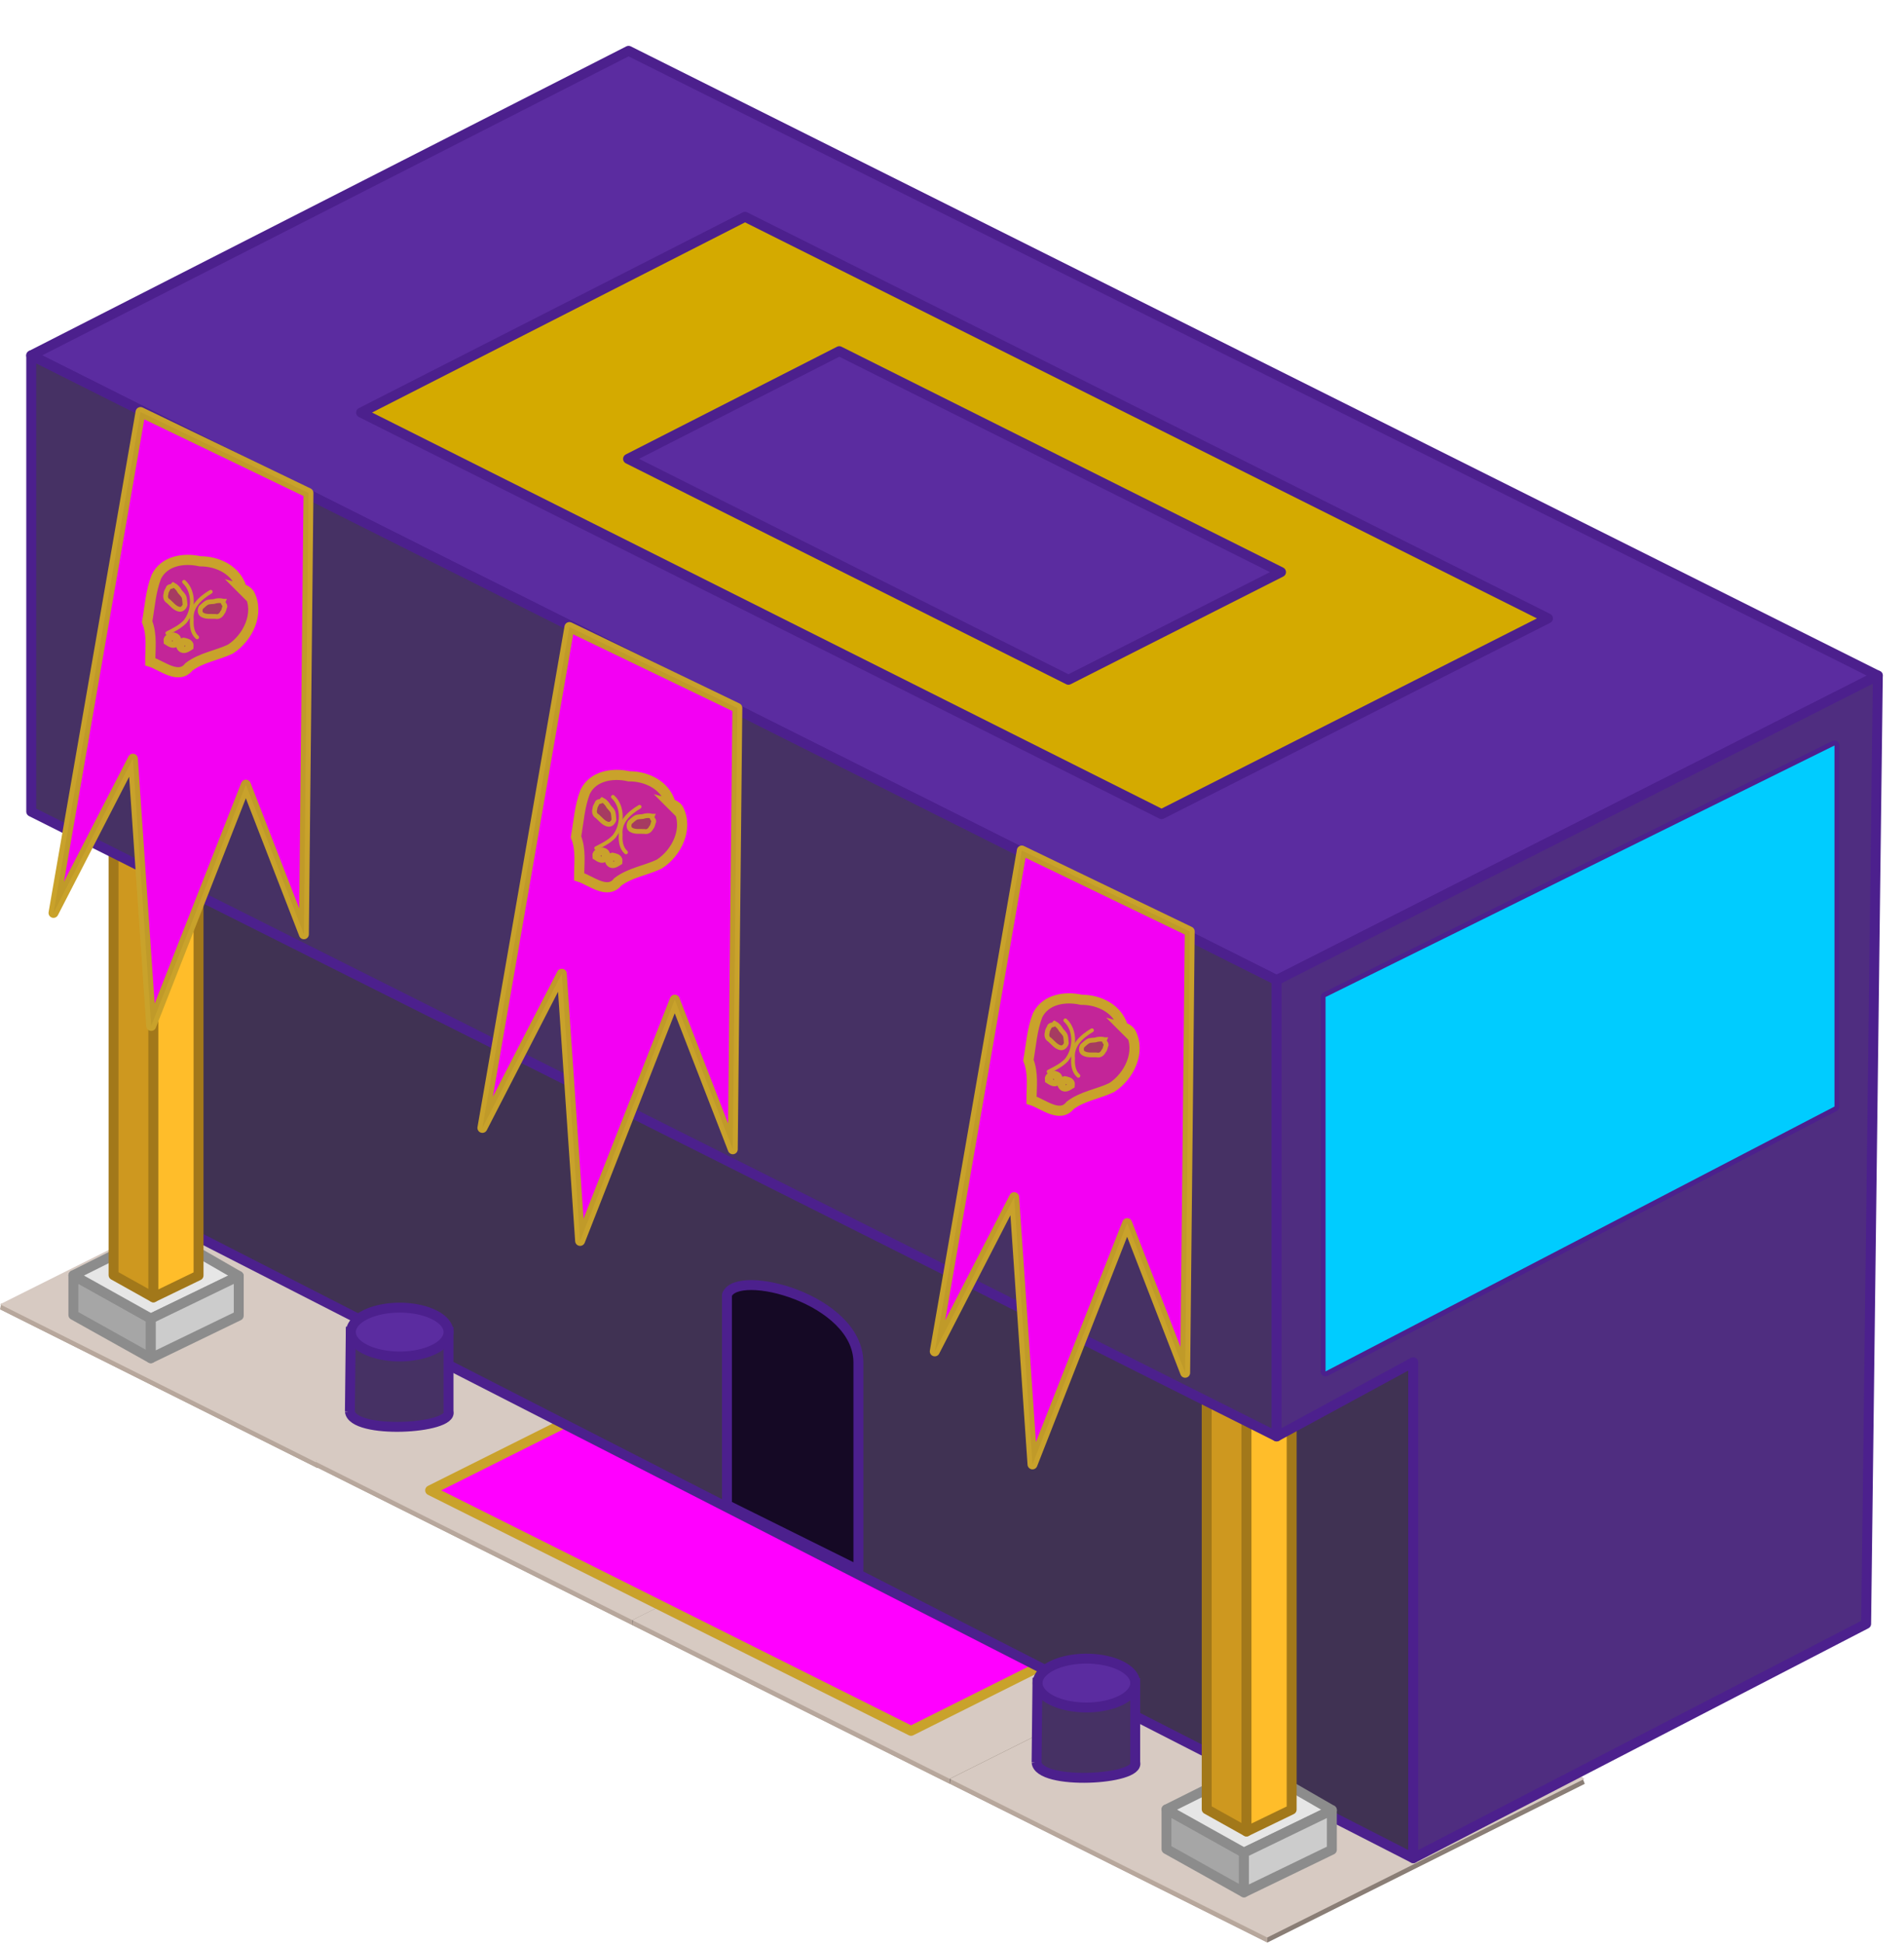 <?xml version="1.0" encoding="UTF-8" standalone="no"?>
<!-- Created with Inkscape (http://www.inkscape.org/) -->

<svg
   xmlns:dc="http://purl.org/dc/elements/1.1/"
   xmlns:cc="http://creativecommons.org/ns#"
   xmlns:rdf="http://www.w3.org/1999/02/22-rdf-syntax-ns#"
   xmlns:svg="http://www.w3.org/2000/svg"
   xmlns="http://www.w3.org/2000/svg"
   xmlns:sodipodi="http://sodipodi.sourceforge.net/DTD/sodipodi-0.dtd"
   xmlns:inkscape="http://www.inkscape.org/namespaces/inkscape"
   width="192"
   height="196"
   viewBox="0 0 192 196"
   id="svg2"
   version="1.1"
   inkscape:version="0.92.3 (2405546, 2018-03-11)"
   sodipodi:docname="taxcollection.svg"
   inkscape:export-filename="/mnt/storage/Development/Games/My Colony/Web/0.53.0/html5/images/sand4.png"
   inkscape:export-xdpi="96"
   inkscape:export-ydpi="96">
  <defs
     id="defs4">
    <filter
       inkscape:collect="always"
       style="color-interpolation-filters:sRGB"
       id="filter1723"
       x="-0.107"
       width="1.214"
       y="-0.087"
       height="1.174">
      <feGaussianBlur
         inkscape:collect="always"
         stdDeviation="2.288"
         id="feGaussianBlur1725" />
    </filter>
  </defs>
  <sodipodi:namedview
     id="base"
     pagecolor="#ffffff"
     bordercolor="#666666"
     borderopacity="1.0"
     inkscape:pageopacity="0.0"
     inkscape:pageshadow="2"
     inkscape:zoom="0.89598472"
     inkscape:cx="146.80821"
     inkscape:cy="73.729772"
     inkscape:document-units="px"
     inkscape:current-layer="layer1"
     showgrid="false"
     units="px"
     inkscape:window-width="1649"
     inkscape:window-height="1030"
     inkscape:window-x="620"
     inkscape:window-y="283"
     inkscape:window-maximized="0"
     inkscape:snap-bbox="true"
     inkscape:bbox-paths="true"
     inkscape:bbox-nodes="true"
     inkscape:snap-global="false">
    <inkscape:grid
       type="xygrid"
       id="grid4136"
       empspacing="16" />
  </sodipodi:namedview>
  <g
     inkscape:label="Layer 1"
     inkscape:groupmode="layer"
     id="layer1"
     transform="translate(0,-856.362)">
    <g
       transform="matrix(1.027,0,0,1.027,16.258,81.86)"
       id="g1607" />
    <g
       id="g1808">
      <g
         inkscape:label="Layer 1"
         id="layer1-9"
         transform="translate(0,-48)">
        <path
           style="fill:#ac9d93;fill-rule:evenodd;stroke:none;stroke-width:1px;stroke-linecap:butt;stroke-linejoin:miter;stroke-opacity:1"
           d="m 0,1036.362 32,16 32,-16 -32,-16 z"
           id="path4138-13"
           inkscape:connector-curvature="0" />
        <path
           inkscape:connector-curvature="0"
           id="path4147-0"
           d="m 0,1036.362 32,16 0.015,-5.305 -31.891,-11.29 z"
           style="fill:#b7a79c;fill-opacity:1;fill-rule:evenodd;stroke:none;stroke-width:1px;stroke-linecap:butt;stroke-linejoin:miter;stroke-opacity:1"
           sodipodi:nodetypes="ccccc" />
        <path
           sodipodi:nodetypes="ccccc"
           style="fill:#8a7e76;fill-opacity:1;fill-rule:evenodd;stroke:none;stroke-width:1px;stroke-linecap:butt;stroke-linejoin:miter;stroke-opacity:1"
           d="m 64.015,1036.362 -32,16 L 32,1047.057 63.76,1035.701 Z"
           id="path4149-8"
           inkscape:connector-curvature="0" />
        <path
           inkscape:connector-curvature="0"
           id="path4145-5"
           d="m 0,1035.862 32,16 32,-16 -32,-16 z"
           style="fill:#d7cac2;fill-opacity:1;fill-rule:evenodd;stroke:none;stroke-width:1px;stroke-linecap:butt;stroke-linejoin:miter;stroke-opacity:1" />
      </g>
      <g
         transform="translate(31.76,-32.161)"
         id="g1031"
         inkscape:label="Layer 1">
        <path
           inkscape:connector-curvature="0"
           id="path1023"
           d="m 0,1036.362 32,16 32,-16 -32,-16 z"
           style="fill:#ac9d93;fill-rule:evenodd;stroke:none;stroke-width:1px;stroke-linecap:butt;stroke-linejoin:miter;stroke-opacity:1" />
        <path
           sodipodi:nodetypes="ccccc"
           style="fill:#b7a79c;fill-opacity:1;fill-rule:evenodd;stroke:none;stroke-width:1px;stroke-linecap:butt;stroke-linejoin:miter;stroke-opacity:1"
           d="m 0,1036.362 32,16 0.015,-5.305 -31.891,-11.29 z"
           id="path1025"
           inkscape:connector-curvature="0" />
        <path
           inkscape:connector-curvature="0"
           id="path1027"
           d="m 64.015,1036.362 -32,16 L 32,1047.057 63.76,1035.701 Z"
           style="fill:#8a7e76;fill-opacity:1;fill-rule:evenodd;stroke:none;stroke-width:1px;stroke-linecap:butt;stroke-linejoin:miter;stroke-opacity:1"
           sodipodi:nodetypes="ccccc" />
        <path
           style="fill:#d7cac2;fill-opacity:1;fill-rule:evenodd;stroke:none;stroke-width:1px;stroke-linecap:butt;stroke-linejoin:miter;stroke-opacity:1"
           d="m 0,1035.862 32,16 32,-16 -32,-16 z"
           id="path1029"
           inkscape:connector-curvature="0" />
      </g>
      <g
         inkscape:label="Layer 1"
         id="g1041"
         transform="translate(63.76,-16.161)">
        <path
           style="fill:#ac9d93;fill-rule:evenodd;stroke:none;stroke-width:1px;stroke-linecap:butt;stroke-linejoin:miter;stroke-opacity:1"
           d="m 0,1036.362 32,16 32,-16 -32,-16 z"
           id="path1033"
           inkscape:connector-curvature="0" />
        <path
           inkscape:connector-curvature="0"
           id="path1035"
           d="m 0,1036.362 32,16 0.015,-5.305 -31.891,-11.29 z"
           style="fill:#b7a79c;fill-opacity:1;fill-rule:evenodd;stroke:none;stroke-width:1px;stroke-linecap:butt;stroke-linejoin:miter;stroke-opacity:1"
           sodipodi:nodetypes="ccccc" />
        <path
           sodipodi:nodetypes="ccccc"
           style="fill:#8a7e76;fill-opacity:1;fill-rule:evenodd;stroke:none;stroke-width:1px;stroke-linecap:butt;stroke-linejoin:miter;stroke-opacity:1"
           d="m 64.015,1036.362 -32,16 L 32,1047.057 63.76,1035.701 Z"
           id="path1037"
           inkscape:connector-curvature="0" />
        <path
           inkscape:connector-curvature="0"
           id="path1039"
           d="m 0,1035.862 32,16 32,-16 -32,-16 z"
           style="fill:#d7cac2;fill-opacity:1;fill-rule:evenodd;stroke:none;stroke-width:1px;stroke-linecap:butt;stroke-linejoin:miter;stroke-opacity:1" />
      </g>
      <g
         transform="translate(95.79,-0.161)"
         id="g1051"
         inkscape:label="Layer 1">
        <path
           inkscape:connector-curvature="0"
           id="path1043"
           d="m 0,1036.362 32,16 32,-16 -32,-16 z"
           style="fill:#ac9d93;fill-rule:evenodd;stroke:none;stroke-width:1px;stroke-linecap:butt;stroke-linejoin:miter;stroke-opacity:1" />
        <path
           sodipodi:nodetypes="ccccc"
           style="fill:#b7a79c;fill-opacity:1;fill-rule:evenodd;stroke:none;stroke-width:1px;stroke-linecap:butt;stroke-linejoin:miter;stroke-opacity:1"
           d="m 0,1036.362 32,16 0.015,-5.305 -31.891,-11.29 z"
           id="path1045"
           inkscape:connector-curvature="0" />
        <path
           inkscape:connector-curvature="0"
           id="path1047"
           d="m 64.015,1036.362 -32,16 L 32,1047.057 63.76,1035.701 Z"
           style="fill:#8a7e76;fill-opacity:1;fill-rule:evenodd;stroke:none;stroke-width:1px;stroke-linecap:butt;stroke-linejoin:miter;stroke-opacity:1"
           sodipodi:nodetypes="ccccc" />
        <path
           style="fill:#d7cac2;fill-opacity:1;fill-rule:evenodd;stroke:none;stroke-width:1px;stroke-linecap:butt;stroke-linejoin:miter;stroke-opacity:1"
           d="m 0,1035.862 32,16 32,-16 -32,-16 z"
           id="path1049"
           inkscape:connector-curvature="0" />
      </g>
      <path
         inkscape:connector-curvature="0"
         style="fill:#ff00ff;fill-opacity:1;fill-rule:evenodd;stroke:#c9a22b;stroke-width:1;stroke-linecap:round;stroke-linejoin:round;stroke-miterlimit:4;stroke-dasharray:none;stroke-opacity:1"
         d="m 91.869,982.37 -24.246,12.124 -24.246,12.124 24.246,12.124 24.246,12.124 24.246,-12.124 24.246,-12.124 -24.246,-12.124 z"
         id="path865" />
      <path
         style="fill:#5b2ca0;fill-opacity:1;stroke:#4c208d;stroke-width:1px;stroke-linecap:round;stroke-linejoin:round;stroke-opacity:1"
         d="M 63.383,861.484 189.362,924.474 128.735,955.181 3.149,892.192 Z"
         id="path1000"
         inkscape:connector-curvature="0" />
      <path
         inkscape:connector-curvature="0"
         id="path1004"
         d="m 142.514,1043.701 v -50 L 18.503,930.318 v 50 z"
         style="fill:#403253;fill-opacity:1;stroke:#4c208d;stroke-width:1px;stroke-linecap:round;stroke-linejoin:round;stroke-opacity:1" />
      <path
         sodipodi:nodetypes="ccccc"
         inkscape:connector-curvature="0"
         id="path2053"
         d="m 86.561,1014.671 v -20.993 c -0.076,-6.372 -12.214,-9.493 -13.253,-6.772 v 21.191 z"
         style="fill:#150925;fill-opacity:1;stroke:#4c208d;stroke-width:1px;stroke-linecap:round;stroke-linejoin:round;stroke-opacity:1" />
      <g
         transform="translate(-80.381,-20.608)"
         id="g842">
        <path
           sodipodi:nodetypes="cccccc"
           inkscape:connector-curvature="0"
           id="path1541"
           d="m 115.664,1019.272 0.089,-8.04 9.857,0.037 v 8 c 0.532,1.779 -9.716,2.349 -9.946,0 z"
           style="fill:#463164;fill-opacity:1;stroke:#4c208d;stroke-width:1px;stroke-linecap:butt;stroke-linejoin:miter;stroke-opacity:1" />
        <path
           inkscape:connector-curvature="0"
           id="path1543"
           d="m 125.61,1011.269 a 4.921,2.461 0 0 1 -4.921,2.461 4.921,2.461 0 0 1 -4.921,-2.461 4.921,2.461 0 0 1 4.921,-2.461 4.921,2.461 0 0 1 4.921,2.461 z"
           style="opacity:1;fill:#5b2ca0;fill-opacity:1;stroke:#4c208d;stroke-width:1;stroke-linecap:round;stroke-linejoin:round;stroke-miterlimit:4;stroke-dasharray:none;stroke-opacity:1" />
      </g>
      <g
         transform="translate(17.553,0.01)"
         id="g846">
        <path
           sodipodi:nodetypes="cccccc"
           inkscape:connector-curvature="0"
           id="path1549"
           d="m 86.975,1034.041 0.089,-8.04 9.857,0.037 v 8 c 0.532,1.779 -9.716,2.349 -9.946,0 z"
           style="fill:#463164;fill-opacity:1;stroke:#4c208d;stroke-width:1px;stroke-linecap:butt;stroke-linejoin:miter;stroke-opacity:1" />
        <path
           inkscape:connector-curvature="0"
           id="path1551"
           d="m 96.921,1026.038 a 4.921,2.461 0 0 1 -4.921,2.461 4.921,2.461 0 0 1 -4.921,-2.461 4.921,2.461 0 0 1 4.921,-2.461 4.921,2.461 0 0 1 4.921,2.461 z"
           style="opacity:1;fill:#5b2ca0;fill-opacity:1;stroke:#4c208d;stroke-width:1;stroke-linecap:round;stroke-linejoin:round;stroke-miterlimit:4;stroke-dasharray:none;stroke-opacity:1" />
      </g>
      <g
         id="g971"
         transform="translate(-48.541,-56.599)">
        <path
           style="fill:#a6a6a6;fill-opacity:1;stroke:#8c8c8c;stroke-width:1px;stroke-linecap:round;stroke-linejoin:round;stroke-opacity:1"
           d="m 55.94,1041.537 v 4 l 7.81,4.362 v -4 z"
           id="path961"
           inkscape:connector-curvature="0" />
        <path
           sodipodi:nodetypes="ccccc"
           inkscape:connector-curvature="0"
           id="path963"
           d="m 63.75,1045.899 8.866,-4.292 -7.81,-4.503 -8.866,4.433 z"
           style="fill:#e6e6e6;stroke:#8c8c8c;stroke-width:1px;stroke-linecap:round;stroke-linejoin:round;stroke-opacity:1" />
        <path
           style="fill:#cccccc;fill-opacity:1;stroke:#8c8c8c;stroke-width:1px;stroke-linecap:round;stroke-linejoin:round;stroke-opacity:1"
           d="m 72.616,1041.607 v 4 l -8.866,4.292 v -4 z"
           id="path965"
           inkscape:connector-curvature="0" />
        <path
           sodipodi:nodetypes="ccccc"
           style="fill:#ce981f;fill-opacity:1;stroke:#a2781a;stroke-width:1px;stroke-linecap:round;stroke-linejoin:round;stroke-opacity:1"
           d="m 59.994,996.782 v 44.737 l 4.013,2.241 v -44.597 z"
           id="path967"
           inkscape:connector-curvature="0" />
        <path
           sodipodi:nodetypes="ccccc"
           style="fill:#ffbd2a;fill-opacity:1;stroke:#a2781a;stroke-width:1px;stroke-linecap:round;stroke-linejoin:round;stroke-opacity:1"
           d="m 68.562,995.564 v 45.99 l -4.555,2.205 v -46.269 z"
           id="path969"
           inkscape:connector-curvature="0" />
      </g>
      <g
         transform="translate(61.689,-2.75)"
         id="g1420">
        <path
           inkscape:connector-curvature="0"
           id="path1410"
           d="m 55.94,1041.537 v 4 l 7.81,4.362 v -4 z"
           style="fill:#a6a6a6;fill-opacity:1;stroke:#8c8c8c;stroke-width:1px;stroke-linecap:round;stroke-linejoin:round;stroke-opacity:1" />
        <path
           style="fill:#e6e6e6;stroke:#8c8c8c;stroke-width:1px;stroke-linecap:round;stroke-linejoin:round;stroke-opacity:1"
           d="m 63.75,1045.899 8.866,-4.292 -7.81,-4.503 -8.866,4.433 z"
           id="path1412"
           inkscape:connector-curvature="0"
           sodipodi:nodetypes="ccccc" />
        <path
           inkscape:connector-curvature="0"
           id="path1414"
           d="m 72.616,1041.607 v 4 l -8.866,4.292 v -4 z"
           style="fill:#cccccc;fill-opacity:1;stroke:#8c8c8c;stroke-width:1px;stroke-linecap:round;stroke-linejoin:round;stroke-opacity:1" />
        <path
           inkscape:connector-curvature="0"
           id="path1416"
           d="m 59.994,996.782 v 44.737 l 4.013,2.241 v -44.597 z"
           style="fill:#ce981f;fill-opacity:1;stroke:#a2781a;stroke-width:1px;stroke-linecap:round;stroke-linejoin:round;stroke-opacity:1"
           sodipodi:nodetypes="ccccc" />
        <path
           inkscape:connector-curvature="0"
           id="path1418"
           d="m 68.562,995.564 v 45.99 l -4.555,2.205 v -46.269 z"
           style="fill:#ffbd2a;fill-opacity:1;stroke:#a2781a;stroke-width:1px;stroke-linecap:round;stroke-linejoin:round;stroke-opacity:1"
           sodipodi:nodetypes="ccccc" />
      </g>
      <path
         inkscape:connector-curvature="0"
         id="path1006"
         d="m 3.149,892.192 v 46 L 128.735,1001.181 v -46 z"
         style="fill:#463164;fill-opacity:1;stroke:#4c208d;stroke-width:1px;stroke-linecap:round;stroke-linejoin:round;stroke-opacity:1" />
      <path
         inkscape:connector-curvature="0"
         id="path1002"
         d="m 128.735,955.181 60.627,-30.707 -1.181,95.606 -45.667,23.621 v -50 l -13.779,7.48 z"
         style="fill:#4f2d80;fill-opacity:1;stroke:#4c208d;stroke-width:1px;stroke-linecap:round;stroke-linejoin:round;stroke-opacity:1" />
      <path
         sodipodi:nodetypes="cccccccc"
         inkscape:connector-curvature="0"
         id="path888"
         d="m 31.106,906.061 -16.936,-8.16 -8.776,50.501 8.006,-15.55 1.848,26.944 9.546,-24.327 5.851,15.089 z"
         style="fill:#ff00ff;fill-opacity:1;stroke:#c9a22b;stroke-width:1px;stroke-linecap:round;stroke-linejoin:round;stroke-opacity:1" />
      <path
         style="opacity:0.047;fill:#000000;fill-opacity:1;stroke:none;stroke-width:1px;stroke-linecap:round;stroke-linejoin:round;stroke-opacity:1"
         d="m 31.106,906.061 -16.936,-8.16 -8.776,50.501 8.006,-15.55 1.848,26.944 9.546,-24.327 5.851,15.089 z"
         id="path890"
         inkscape:connector-curvature="0"
         sodipodi:nodetypes="cccccccc" />
      <g
         style="fill:#7a5f0e;fill-opacity:0.398;stroke:#c9a22b;stroke-opacity:1"
         inkscape:label="Layer 1"
         id="layer1-0"
         transform="matrix(-0.32,0,0,0.32,27.863,589.261)">
        <g
           style="fill:#7a5f0e;fill-opacity:0.398;stroke:#c9a22b;stroke-opacity:1"
           id="g841"
           transform="matrix(3.011,0,0,3.011,-52.32,-2050.807)">
          <path
             inkscape:connector-curvature="0"
             id="path842"
             d="m 20.994,1019.928 c 0.524,-1.934 2.491,-2.888 4.365,-2.877 1.67,-0.381 3.736,-0.076 4.573,1.615 0.584,1.486 0.683,3.137 0.964,4.71 -0.542,1.398 -0.323,2.762 -0.326,4.183 -1.211,0.374 -2.953,1.925 -4.047,0.539 -1.294,-0.979 -2.929,-1.185 -4.337,-1.859 -1.838,-1.171 -3.09,-3.754 -1.983,-5.802 0.194,-0.257 0.483,-0.429 0.792,-0.51 z"
             style="fill:#7a5f0e;fill-opacity:0.398;stroke:#c9a22b;stroke-width:1.064px;stroke-linecap:butt;stroke-linejoin:miter;stroke-opacity:1" />
          <path
             inkscape:connector-curvature="0"
             id="path849"
             d="m 22.927,1021.227 c 0.323,-0.099 0.672,-0.073 0.988,0.034 0.26,0.036 0.536,0 0.772,0.144 0.207,0.131 0.38,0.312 0.568,0.47 0.127,0.229 0.147,0.589 -0.099,0.755 -0.417,0.268 -0.936,0.163 -1.404,0.188 -0.33,0.091 -0.592,-0.114 -0.729,-0.398 -0.175,-0.177 -0.169,-0.445 -0.267,-0.655 8.6e-4,-0.2 0.261,-0.324 0.169,-0.538 z"
             style="fill:#7a5f0e;fill-opacity:0.398;stroke:#c9a22b;stroke-width:0.5;stroke-linecap:butt;stroke-linejoin:miter;stroke-miterlimit:4;stroke-dasharray:none;stroke-opacity:1" />
          <path
             style="fill:#7a5f0e;fill-opacity:0.398;stroke:#c9a22b;stroke-width:0.5;stroke-linecap:butt;stroke-linejoin:miter;stroke-miterlimit:4;stroke-dasharray:none;stroke-opacity:1"
             d="m 28.157,1019.514 c -0.301,0.153 -0.535,0.413 -0.688,0.71 -0.162,0.206 -0.386,0.371 -0.456,0.639 -0.058,0.238 -0.057,0.488 -0.084,0.733 0.067,0.253 0.302,0.526 0.595,0.476 0.486,-0.096 0.788,-0.532 1.142,-0.838 0.301,-0.164 0.347,-0.493 0.249,-0.792 0.004,-0.249 -0.187,-0.437 -0.262,-0.657 -0.139,-0.143 -0.413,-0.053 -0.495,-0.27 z"
             id="path854"
             inkscape:connector-curvature="0" />
          <path
             inkscape:connector-curvature="0"
             id="path856"
             d="m 27.031,1019.202 c -1.124,1.039 -1.032,3.031 -0.11,4.162 0.518,0.541 1.201,0.875 1.861,1.207"
             style="fill:none;fill-opacity:0.398;stroke:#c9a22b;stroke-width:0.4;stroke-linecap:round;stroke-linejoin:round;stroke-miterlimit:4;stroke-dasharray:none;stroke-opacity:1" />
          <path
             inkscape:connector-curvature="0"
             id="path858"
             d="m 24.241,1020.242 c 1.055,0.624 2.129,1.566 1.979,2.918 0.046,0.649 -0.04,1.389 -0.557,1.846"
             style="fill:none;fill-opacity:0.398;stroke:#c9a22b;stroke-width:0.4;stroke-linecap:round;stroke-linejoin:round;stroke-miterlimit:4;stroke-dasharray:none;stroke-opacity:1" />
          <path
             inkscape:connector-curvature="0"
             id="path876-6"
             d="m 27.086,1025.55 c -0.211,0.05 -0.588,0.09 -0.558,0.372 0.201,0.126 0.543,0.367 0.748,0.134 0.199,-0.253 0.103,-0.425 -0.19,-0.506 z"
             style="fill:#7a5f0e;fill-opacity:0.398;stroke:#c9a22b;stroke-width:1px;stroke-linecap:butt;stroke-linejoin:miter;stroke-opacity:1" />
          <path
             inkscape:connector-curvature="0"
             id="path881"
             d="m 28.123,1025.003 c 0.211,0.05 0.588,0.09 0.558,0.372 -0.201,0.126 -0.543,0.367 -0.748,0.134 -0.199,-0.253 -0.103,-0.425 0.19,-0.506 z"
             style="fill:#7a5f0e;fill-opacity:0.398;stroke:#c9a22b;stroke-width:1px;stroke-linecap:butt;stroke-linejoin:miter;stroke-opacity:1" />
        </g>
      </g>
      <path
         style="fill:#ff00ff;fill-opacity:1;stroke:#c9a22b;stroke-width:1px;stroke-linecap:round;stroke-linejoin:round;stroke-opacity:1"
         d="m 119.974,950.269 -16.936,-8.16 -8.776,50.501 8.006,-15.55 1.848,26.944 9.546,-24.327 5.851,15.089 z"
         id="path1424"
         inkscape:connector-curvature="0"
         sodipodi:nodetypes="cccccccc" />
      <path
         sodipodi:nodetypes="cccccccc"
         inkscape:connector-curvature="0"
         id="path1426"
         d="m 119.974,950.269 -16.936,-8.16 -8.776,50.501 8.006,-15.55 1.848,26.944 9.546,-24.327 5.851,15.089 z"
         style="opacity:0.047;fill:#000000;fill-opacity:1;stroke:none;stroke-width:1px;stroke-linecap:round;stroke-linejoin:round;stroke-opacity:1" />
      <g
         transform="matrix(-0.32,0,0,0.32,116.731,633.469)"
         id="g1444"
         inkscape:label="Layer 1"
         style="fill:#7a5f0e;fill-opacity:0.398;stroke:#c9a22b;stroke-opacity:1">
        <g
           transform="matrix(3.011,0,0,3.011,-52.32,-2050.807)"
           id="g1442"
           style="fill:#7a5f0e;fill-opacity:0.398;stroke:#c9a22b;stroke-opacity:1">
          <path
             style="fill:#7a5f0e;fill-opacity:0.398;stroke:#c9a22b;stroke-width:1.064px;stroke-linecap:butt;stroke-linejoin:miter;stroke-opacity:1"
             d="m 20.994,1019.928 c 0.524,-1.934 2.491,-2.888 4.365,-2.877 1.67,-0.381 3.736,-0.076 4.573,1.615 0.584,1.486 0.683,3.137 0.964,4.71 -0.542,1.398 -0.323,2.762 -0.326,4.183 -1.211,0.374 -2.953,1.925 -4.047,0.539 -1.294,-0.979 -2.929,-1.185 -4.337,-1.859 -1.838,-1.171 -3.09,-3.754 -1.983,-5.802 0.194,-0.257 0.483,-0.429 0.792,-0.51 z"
             id="path1428"
             inkscape:connector-curvature="0" />
          <path
             style="fill:#7a5f0e;fill-opacity:0.398;stroke:#c9a22b;stroke-width:0.5;stroke-linecap:butt;stroke-linejoin:miter;stroke-miterlimit:4;stroke-dasharray:none;stroke-opacity:1"
             d="m 22.927,1021.227 c 0.323,-0.099 0.672,-0.073 0.988,0.034 0.26,0.036 0.536,0 0.772,0.144 0.207,0.131 0.38,0.312 0.568,0.47 0.127,0.229 0.147,0.589 -0.099,0.755 -0.417,0.268 -0.936,0.163 -1.404,0.188 -0.33,0.091 -0.592,-0.114 -0.729,-0.398 -0.175,-0.177 -0.169,-0.445 -0.267,-0.655 8.6e-4,-0.2 0.261,-0.324 0.169,-0.538 z"
             id="path1430"
             inkscape:connector-curvature="0" />
          <path
             inkscape:connector-curvature="0"
             id="path1432"
             d="m 28.157,1019.514 c -0.301,0.153 -0.535,0.413 -0.688,0.71 -0.162,0.206 -0.386,0.371 -0.456,0.639 -0.058,0.238 -0.057,0.488 -0.084,0.733 0.067,0.253 0.302,0.526 0.595,0.476 0.486,-0.096 0.788,-0.532 1.142,-0.838 0.301,-0.164 0.347,-0.493 0.249,-0.792 0.004,-0.249 -0.187,-0.437 -0.262,-0.657 -0.139,-0.143 -0.413,-0.053 -0.495,-0.27 z"
             style="fill:#7a5f0e;fill-opacity:0.398;stroke:#c9a22b;stroke-width:0.5;stroke-linecap:butt;stroke-linejoin:miter;stroke-miterlimit:4;stroke-dasharray:none;stroke-opacity:1" />
          <path
             style="fill:none;fill-opacity:0.398;stroke:#c9a22b;stroke-width:0.4;stroke-linecap:round;stroke-linejoin:round;stroke-miterlimit:4;stroke-dasharray:none;stroke-opacity:1"
             d="m 27.031,1019.202 c -1.124,1.039 -1.032,3.031 -0.11,4.162 0.518,0.541 1.201,0.875 1.861,1.207"
             id="path1434"
             inkscape:connector-curvature="0" />
          <path
             style="fill:none;fill-opacity:0.398;stroke:#c9a22b;stroke-width:0.4;stroke-linecap:round;stroke-linejoin:round;stroke-miterlimit:4;stroke-dasharray:none;stroke-opacity:1"
             d="m 24.241,1020.242 c 1.055,0.624 2.129,1.566 1.979,2.918 0.046,0.649 -0.04,1.389 -0.557,1.846"
             id="path1436"
             inkscape:connector-curvature="0" />
          <path
             style="fill:#7a5f0e;fill-opacity:0.398;stroke:#c9a22b;stroke-width:1px;stroke-linecap:butt;stroke-linejoin:miter;stroke-opacity:1"
             d="m 27.086,1025.55 c -0.211,0.05 -0.588,0.09 -0.558,0.372 0.201,0.126 0.543,0.367 0.748,0.134 0.199,-0.253 0.103,-0.425 -0.19,-0.506 z"
             id="path1438"
             inkscape:connector-curvature="0" />
          <path
             style="fill:#7a5f0e;fill-opacity:0.398;stroke:#c9a22b;stroke-width:1px;stroke-linecap:butt;stroke-linejoin:miter;stroke-opacity:1"
             d="m 28.123,1025.003 c 0.211,0.05 0.588,0.09 0.558,0.372 -0.201,0.126 -0.543,0.367 -0.748,0.134 -0.199,-0.253 -0.103,-0.425 0.19,-0.506 z"
             id="path1440"
             inkscape:connector-curvature="0" />
        </g>
      </g>
      <path
         sodipodi:nodetypes="cccccccc"
         inkscape:connector-curvature="0"
         id="path1446"
         d="m 74.355,927.737 -16.936,-8.16 -8.776,50.501 8.006,-15.55 1.848,26.944 9.546,-24.327 5.851,15.089 z"
         style="fill:#ff00ff;fill-opacity:1;stroke:#c9a22b;stroke-width:1px;stroke-linecap:round;stroke-linejoin:round;stroke-opacity:1" />
      <path
         style="opacity:0.047;fill:#000000;fill-opacity:1;stroke:none;stroke-width:1px;stroke-linecap:round;stroke-linejoin:round;stroke-opacity:1"
         d="m 74.355,927.737 -16.936,-8.16 -8.776,50.501 8.006,-15.55 1.848,26.944 9.546,-24.327 5.851,15.089 z"
         id="path1448"
         inkscape:connector-curvature="0"
         sodipodi:nodetypes="cccccccc" />
      <g
         style="fill:#7a5f0e;fill-opacity:0.398;stroke:#c9a22b;stroke-opacity:1"
         inkscape:label="Layer 1"
         id="g1466"
         transform="matrix(-0.32,0,0,0.32,71.111,610.938)">
        <g
           style="fill:#7a5f0e;fill-opacity:0.398;stroke:#c9a22b;stroke-opacity:1"
           id="g1464"
           transform="matrix(3.011,0,0,3.011,-52.32,-2050.807)">
          <path
             inkscape:connector-curvature="0"
             id="path1450"
             d="m 20.994,1019.928 c 0.524,-1.934 2.491,-2.888 4.365,-2.877 1.67,-0.381 3.736,-0.076 4.573,1.615 0.584,1.486 0.683,3.137 0.964,4.71 -0.542,1.398 -0.323,2.762 -0.326,4.183 -1.211,0.374 -2.953,1.925 -4.047,0.539 -1.294,-0.979 -2.929,-1.185 -4.337,-1.859 -1.838,-1.171 -3.09,-3.754 -1.983,-5.802 0.194,-0.257 0.483,-0.429 0.792,-0.51 z"
             style="fill:#7a5f0e;fill-opacity:0.398;stroke:#c9a22b;stroke-width:1.064px;stroke-linecap:butt;stroke-linejoin:miter;stroke-opacity:1" />
          <path
             inkscape:connector-curvature="0"
             id="path1452"
             d="m 22.927,1021.227 c 0.323,-0.099 0.672,-0.073 0.988,0.034 0.26,0.036 0.536,0 0.772,0.144 0.207,0.131 0.38,0.312 0.568,0.47 0.127,0.229 0.147,0.589 -0.099,0.755 -0.417,0.268 -0.936,0.163 -1.404,0.188 -0.33,0.091 -0.592,-0.114 -0.729,-0.398 -0.175,-0.177 -0.169,-0.445 -0.267,-0.655 8.6e-4,-0.2 0.261,-0.324 0.169,-0.538 z"
             style="fill:#7a5f0e;fill-opacity:0.398;stroke:#c9a22b;stroke-width:0.5;stroke-linecap:butt;stroke-linejoin:miter;stroke-miterlimit:4;stroke-dasharray:none;stroke-opacity:1" />
          <path
             style="fill:#7a5f0e;fill-opacity:0.398;stroke:#c9a22b;stroke-width:0.5;stroke-linecap:butt;stroke-linejoin:miter;stroke-miterlimit:4;stroke-dasharray:none;stroke-opacity:1"
             d="m 28.157,1019.514 c -0.301,0.153 -0.535,0.413 -0.688,0.71 -0.162,0.206 -0.386,0.371 -0.456,0.639 -0.058,0.238 -0.057,0.488 -0.084,0.733 0.067,0.253 0.302,0.526 0.595,0.476 0.486,-0.096 0.788,-0.532 1.142,-0.838 0.301,-0.164 0.347,-0.493 0.249,-0.792 0.004,-0.249 -0.187,-0.437 -0.262,-0.657 -0.139,-0.143 -0.413,-0.053 -0.495,-0.27 z"
             id="path1454"
             inkscape:connector-curvature="0" />
          <path
             inkscape:connector-curvature="0"
             id="path1456"
             d="m 27.031,1019.202 c -1.124,1.039 -1.032,3.031 -0.11,4.162 0.518,0.541 1.201,0.875 1.861,1.207"
             style="fill:none;fill-opacity:0.398;stroke:#c9a22b;stroke-width:0.4;stroke-linecap:round;stroke-linejoin:round;stroke-miterlimit:4;stroke-dasharray:none;stroke-opacity:1" />
          <path
             inkscape:connector-curvature="0"
             id="path1458"
             d="m 24.241,1020.242 c 1.055,0.624 2.129,1.566 1.979,2.918 0.046,0.649 -0.04,1.389 -0.557,1.846"
             style="fill:none;fill-opacity:0.398;stroke:#c9a22b;stroke-width:0.4;stroke-linecap:round;stroke-linejoin:round;stroke-miterlimit:4;stroke-dasharray:none;stroke-opacity:1" />
          <path
             inkscape:connector-curvature="0"
             id="path1460"
             d="m 27.086,1025.55 c -0.211,0.05 -0.588,0.09 -0.558,0.372 0.201,0.126 0.543,0.367 0.748,0.134 0.199,-0.253 0.103,-0.425 -0.19,-0.506 z"
             style="fill:#7a5f0e;fill-opacity:0.398;stroke:#c9a22b;stroke-width:1px;stroke-linecap:butt;stroke-linejoin:miter;stroke-opacity:1" />
          <path
             inkscape:connector-curvature="0"
             id="path1462"
             d="m 28.123,1025.003 c 0.211,0.05 0.588,0.09 0.558,0.372 -0.201,0.126 -0.543,0.367 -0.748,0.134 -0.199,-0.253 -0.103,-0.425 0.19,-0.506 z"
             style="fill:#7a5f0e;fill-opacity:0.398;stroke:#c9a22b;stroke-width:1px;stroke-linecap:butt;stroke-linejoin:miter;stroke-opacity:1" />
        </g>
      </g>
      <path
         inkscape:connector-curvature="0"
         id="path1683"
         d="m 75.127,878.221 80.972,40.486 -38.968,19.737 -80.719,-40.486 z"
         style="fill:#d4aa00;fill-opacity:1;stroke:#4c208d;stroke-width:1;stroke-linecap:round;stroke-linejoin:round;stroke-miterlimit:4;stroke-dasharray:none;stroke-opacity:1" />
      <path
         style="fill:#5b2ca0;fill-opacity:1;stroke:#4c208d;stroke-width:1;stroke-linecap:round;stroke-linejoin:round;stroke-miterlimit:4;stroke-dasharray:none;stroke-opacity:1"
         d="M 84.632,891.766 129.18,914.04 107.741,924.899 63.332,902.625 Z"
         id="path1685"
         inkscape:connector-curvature="0" />
      <path
         sodipodi:nodetypes="ccccc"
         inkscape:connector-curvature="0"
         id="path1687"
         d="m 133.669,956.884 v 37.744 l 51.32,-26.704 v -36.401 z"
         style="fill:#00ccff;stroke:#4c208d;stroke-width:1px;stroke-linecap:round;stroke-linejoin:round;stroke-opacity:1" />
      <path
         style="fill:#00ccff;stroke:none;stroke-width:1px;stroke-linecap:round;stroke-linejoin:round;stroke-opacity:1;filter:url(#filter1723)"
         d="m 133.669,956.884 v 37.744 l 51.32,-26.704 v -36.401 z"
         id="path1689"
         inkscape:connector-curvature="0"
         sodipodi:nodetypes="ccccc" />
    </g>
  </g>
</svg>
